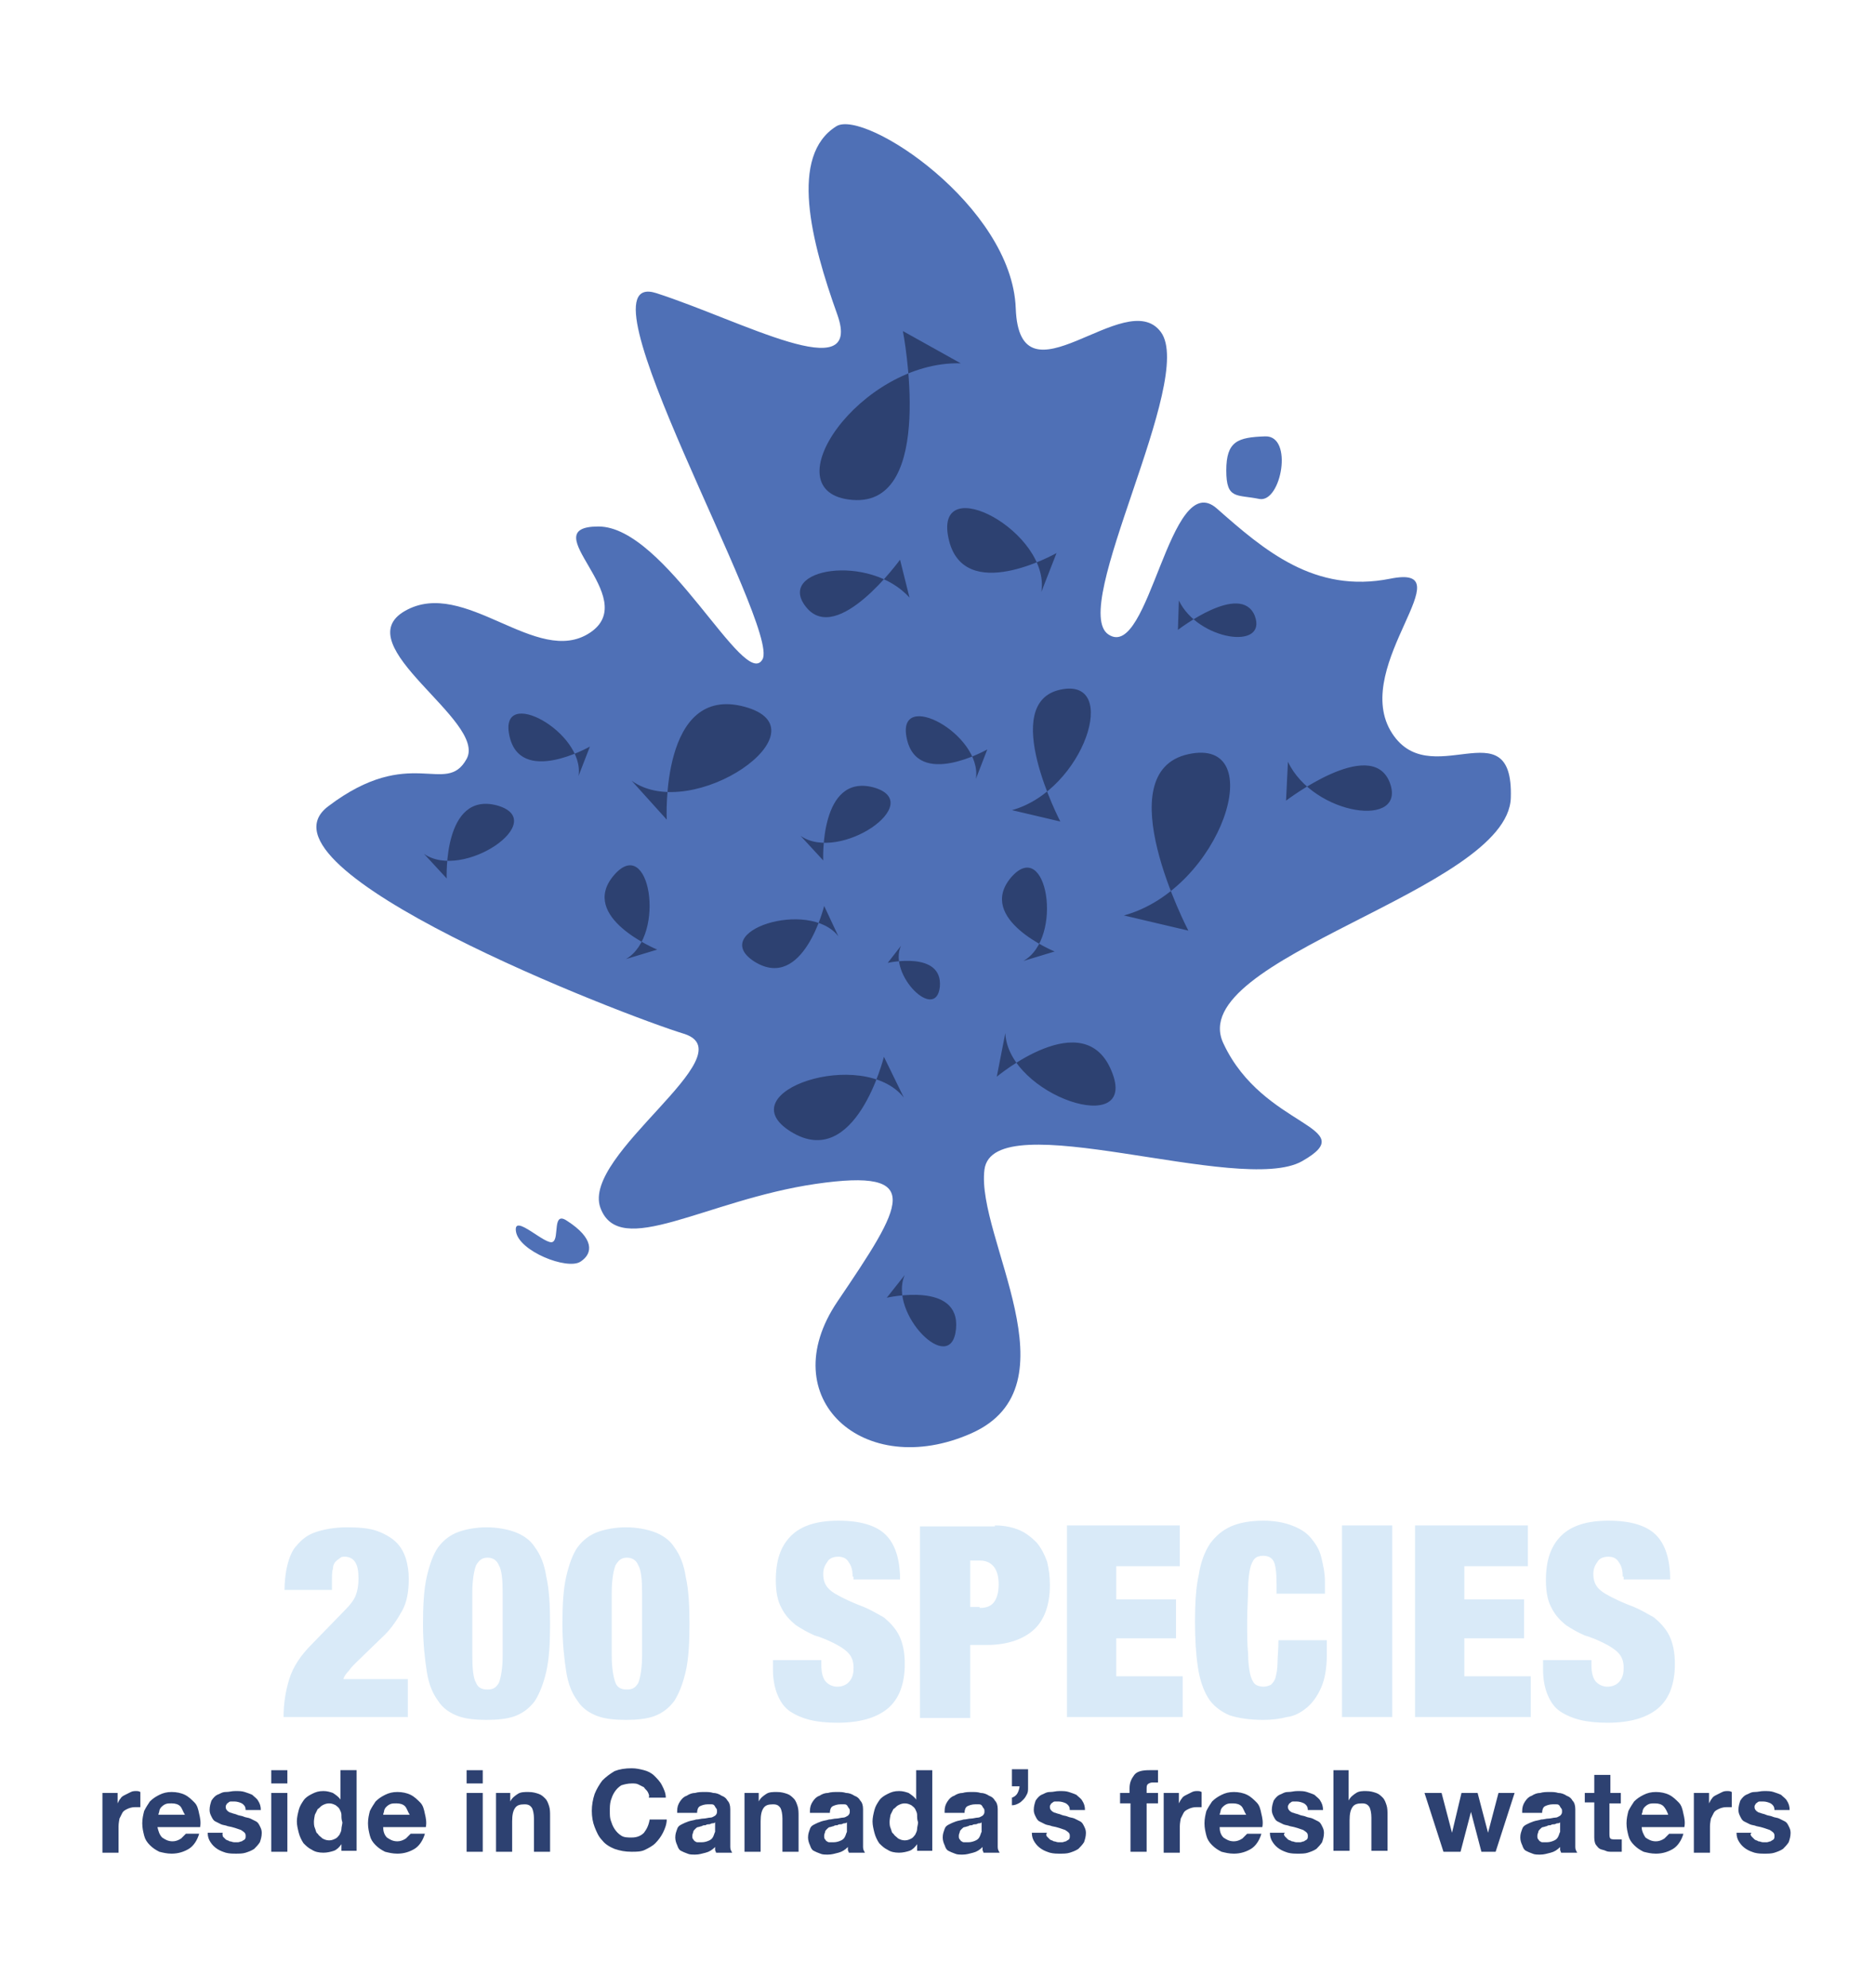 <svg xmlns="http://www.w3.org/2000/svg" width="197.7" height="209.6" viewBox="0 0 197.7 209.6">
  <style>
    .st0{fill:none;} .st1{fill:#AAC5E7;stroke:#000000;stroke-width:1.113;stroke-miterlimit:10;} .st2{fill:#FBD7A7;} .st3{fill:#5D4838;} .st4{fill:#A79072;} .st5{fill:#2D4171;} .st6{fill:#D9EAF8;} .st7{fill:#4F70B6;} .st8{fill:#D9EAF8;stroke:#2D4171;stroke-width:0.5;stroke-miterlimit:10;} .st9{fill:none;stroke:#FBD7A7;stroke-width:1.088;stroke-linecap:round;stroke-miterlimit:10;} .st10{display:none;fill:none;stroke:#FBD7A7;stroke-width:2.708;stroke-miterlimit:10;} .st11{fill:#FFFFFF;stroke:#2D4171;stroke-miterlimit:10;} .st12{fill:#FFFFFF;stroke:#2D4171;stroke-width:2.874;stroke-miterlimit:10;} .st13{display:none;fill:#D9EAF8;stroke:#2D4171;stroke-width:3;stroke-miterlimit:10;} .st14{fill:#7698CF;} .st15{fill:#D9EAF8;stroke:#2D4171;stroke-width:3;stroke-miterlimit:10;} .st16{fill:#AAC5E7;} .st17{fill:none;stroke:#4F70B6;stroke-width:1.349;stroke-miterlimit:10;} .st18{fill:#FFFFFF;} .st19{display:none;} .st20{display:inline;fill:none;} .st21{display:inline;fill:#2D4171;} .st22{fill:none;stroke:#FBD7A7;stroke-width:2.708;stroke-linecap:round;stroke-miterlimit:10;} .st23{fill:none;stroke:#2D4171;stroke-width:2.708;stroke-linecap:round;stroke-miterlimit:10;} .st24{fill:none;stroke:#4F70B6;stroke-width:1.088;stroke-miterlimit:10;} .st25{fill:#7698CF;stroke:#2D4171;stroke-width:3;stroke-miterlimit:10;} .st26{fill:#D9EAF8;stroke:#4F70B6;stroke-width:3;stroke-miterlimit:10;} .st27{fill:#4F70B6;stroke:#2D4171;stroke-width:3;stroke-miterlimit:10;} .st28{fill:#FBD7A7;stroke:#A79072;stroke-width:3;stroke-miterlimit:10;} .st29{fill:none;stroke:#7698CF;stroke-width:1.049;stroke-miterlimit:10;} .st30{fill:none;stroke:#2D4171;stroke-width:1.049;stroke-miterlimit:10;} .st31{fill:none;stroke:#D9EAF8;stroke-width:1.263;stroke-miterlimit:10;} .st32{fill:none;stroke:#4F70B6;stroke-width:1.263;stroke-miterlimit:10;} .st33{fill:none;stroke:#7698CF;stroke-width:1.263;stroke-miterlimit:10;} .st34{fill:none;stroke:#2D4171;stroke-width:1.263;stroke-miterlimit:10;} .st35{fill:none;stroke:#7698CF;stroke-width:1.399;stroke-miterlimit:10;} .st36{fill:none;stroke:#4F70B6;stroke-width:1.049;stroke-miterlimit:10;} .st37{fill:none;stroke:#D9EAF8;stroke-width:1.049;stroke-miterlimit:10;} .st38{fill:#FFFFFF;stroke:#2D4171;stroke-width:3;stroke-miterlimit:10;} .st39{fill:none;stroke:#000000;stroke-width:0.3;} .st40{fill:#D9EAF8;stroke:#4F70B6;stroke-width:0.5;stroke-miterlimit:10;} .st41{fill:#4F70B6;stroke:#4F70B6;stroke-width:0.5;stroke-linecap:round;stroke-miterlimit:10;} .st42{fill:#4F70B6;stroke:#AAC5E7;stroke-width:0.5;stroke-miterlimit:10;} .st43{fill:#4F70B6;stroke:#4F70B6;stroke-width:0.5;stroke-miterlimit:10;}
  </style>
  <g id="Layer_30">
    <path class="st6" d="M30.3 165c.2-.8.5-1.6 1-2.1.5-.6 1.1-1.1 2-1.4s2-.5 3.3-.5c1.3 0 2.4.1 3.2.4.8.3 1.5.7 2 1.2s.8 1.1 1 1.7c.2.7.3 1.4.3 2.1 0 1.4-.2 2.5-.7 3.4-.5.9-1.1 1.8-1.8 2.5l-3.1 3c-.2.2-.5.5-.7.8-.3.3-.5.6-.6.9H43v4H29.9c0-1.4.2-2.7.6-4 .4-1.3 1.2-2.5 2.4-3.7l3.5-3.6c.5-.5.9-1 1.1-1.5.2-.5.3-1.1.3-1.8 0-.8-.1-1.4-.4-1.8-.2-.3-.6-.5-1-.5-.2 0-.4 0-.5.1s-.3.2-.5.4-.3.5-.3.8c-.1.3-.1.8-.1 1.4v.8h-5c0-.8.1-1.8.3-2.6zm14.7 1.2c.3-1.3.7-2.4 1.2-3.1.6-.8 1.3-1.3 2.1-1.6s1.9-.5 3-.5 2.2.2 3 .5 1.6.8 2.1 1.6c.6.8 1 1.8 1.2 3.1.3 1.3.4 3 .4 5s-.1 3.7-.4 5-.7 2.3-1.2 3.1c-.6.8-1.3 1.3-2.1 1.6s-1.9.4-3 .4-2.2-.1-3-.4-1.6-.8-2.1-1.6c-.6-.8-1-1.8-1.2-3.1s-.4-3-.4-5 .1-3.7.4-5zm5.2 11.2c.2.5.6.7 1.2.7s.9-.2 1.2-.7c.2-.5.4-1.5.4-2.9v-6.6c0-1.4-.1-2.4-.4-2.9-.2-.5-.6-.8-1.2-.8s-.9.3-1.2.8c-.2.5-.4 1.5-.4 2.9v6.6c0 1.4.1 2.4.4 2.9zm9.5-11.2c.3-1.3.7-2.4 1.2-3.1.6-.8 1.3-1.3 2.1-1.6s1.9-.5 3-.5 2.2.2 3 .5 1.6.8 2.1 1.6c.6.8 1 1.8 1.2 3.1.3 1.3.4 3 .4 5s-.1 3.7-.4 5-.7 2.3-1.2 3.1c-.6.8-1.3 1.3-2.1 1.6s-1.9.4-3 .4-2.2-.1-3-.4-1.6-.8-2.1-1.6c-.6-.8-1-1.8-1.2-3.1s-.4-3-.4-5 .1-3.7.4-5zm5.2 11.2c.2.5.6.7 1.2.7s.9-.2 1.2-.7c.2-.5.4-1.5.4-2.9v-6.6c0-1.4-.1-2.4-.4-2.9-.2-.5-.6-.8-1.2-.8s-.9.3-1.2.8c-.2.5-.4 1.5-.4 2.9v6.6c0 1.4.2 2.4.4 2.9zm25-11.2c0-.6-.1-1.1-.4-1.5-.2-.4-.6-.6-1.1-.6-.6 0-1 .2-1.2.6-.3.4-.4.8-.4 1.2 0 .7.2 1.2.6 1.6.4.4 1 .7 1.6 1 .6.3 1.3.6 2.1.9.7.3 1.4.7 2.1 1.1.6.5 1.2 1.1 1.6 1.9.4.8.6 1.8.6 3 0 2.1-.6 3.7-1.8 4.7-1.2 1-3 1.5-5.3 1.5-1.1 0-2.1-.1-2.9-.3-.8-.2-1.5-.5-2.1-.9-.6-.4-1-1-1.3-1.7-.3-.7-.5-1.6-.5-2.7v-1h5.1v.5c0 .9.2 1.5.5 1.8.3.3.7.5 1.2.5s1-.2 1.3-.6c.3-.4.4-.8.4-1.4 0-.7-.2-1.2-.6-1.6-.4-.4-.9-.7-1.5-1-.6-.3-1.3-.6-2-.8-.7-.3-1.4-.7-2-1.1-.6-.5-1.1-1-1.5-1.8-.4-.7-.6-1.7-.6-2.9 0-2.1.5-3.6 1.6-4.7s2.8-1.6 5-1.6c2.3 0 4 .5 5 1.5s1.5 2.6 1.5 4.7H90v-.3zm15-5.4c1 0 1.9.2 2.6.5.7.3 1.3.8 1.8 1.3.5.6.8 1.2 1.1 2 .2.8.3 1.6.3 2.5 0 2.1-.6 3.7-1.7 4.7s-2.8 1.6-4.9 1.6h-1.8v7.7H97v-20.2h7.9zm-1.6 8.7c.7 0 1.2-.2 1.5-.6s.5-1 .5-1.9c0-1.6-.7-2.5-2-2.5h-1v4.9h1zm21.1-8.7v4.3h-6.7v3.5h6.3v4.1h-6.3v4h7v4.3h-12.2v-20.2h11.9zm9.9 3.8c-.2-.4-.6-.6-1.1-.6-.4 0-.7.1-.9.3-.2.2-.4.6-.5 1.1-.1.5-.2 1.2-.2 2.1 0 .9-.1 2-.1 3.4s0 2.5.1 3.4c0 .9.1 1.6.2 2.1s.3.9.5 1.1c.2.2.6.3.9.3.3 0 .6-.1.8-.2.2-.2.4-.4.5-.8s.2-.9.2-1.5.1-1.4.1-2.4h5.1v1.5c0 1.4-.2 2.6-.6 3.5-.4.9-.9 1.6-1.5 2.1s-1.3.9-2.1 1c-.8.2-1.6.3-2.5.3-1.5 0-2.7-.2-3.6-.5-.9-.4-1.7-1-2.2-1.8-.5-.8-.9-1.9-1.1-3.3-.2-1.3-.3-2.9-.3-4.8s.1-3.6.4-4.9c.2-1.3.6-2.4 1.2-3.3.6-.8 1.3-1.4 2.2-1.8.9-.4 2.1-.6 3.4-.6 1.2 0 2.2.2 3 .5.8.3 1.5.7 2 1.3.5.6.9 1.2 1.1 2 .2.8.4 1.7.4 2.6v1.3h-5.1v-1c0-1.2-.1-2-.3-2.4zm12.5-3.8V181h-5.3v-20.2h5.3zm14.3 0v4.3h-6.7v3.5h6.3v4.1h-6.3v4h7v4.3h-12.2v-20.2h11.9zm10 5.4c0-.6-.1-1.1-.4-1.5-.2-.4-.6-.6-1.1-.6-.6 0-1 .2-1.2.6-.3.4-.4.8-.4 1.2 0 .7.2 1.2.6 1.6.4.4 1 .7 1.6 1 .6.3 1.3.6 2.1.9.7.3 1.4.7 2.1 1.1.6.5 1.2 1.1 1.6 1.9.4.8.6 1.8.6 3 0 2.1-.6 3.7-1.8 4.7-1.2 1-3 1.5-5.3 1.5-1.1 0-2.1-.1-2.9-.3-.8-.2-1.5-.5-2.1-.9-.6-.4-1-1-1.3-1.7-.3-.7-.5-1.6-.5-2.7v-1h5.1v.5c0 .9.2 1.5.5 1.8.3.3.7.5 1.2.5s1-.2 1.3-.6c.3-.4.4-.8.4-1.4 0-.7-.2-1.2-.6-1.6-.4-.4-.9-.7-1.5-1-.6-.3-1.3-.6-2-.8-.7-.3-1.4-.7-2-1.1-.6-.5-1.1-1-1.5-1.8-.4-.7-.6-1.7-.6-2.9 0-2.1.5-3.6 1.6-4.7s2.8-1.6 5-1.6c2.3 0 4 .5 5 1.5s1.5 2.6 1.5 4.7h-4.9v-.3z"/>
    <path class="st5" d="M12.4 189v1.1c.1-.2.2-.4.3-.5.1-.2.3-.3.5-.4l.6-.3c.2-.1.4-.1.6-.1.1 0 .2 0 .4.1v1.6h-.6c-.3 0-.6.1-.8.2-.2.1-.4.2-.5.4l-.3.6s-.1.5-.1.8v2.8h-1.7V189h1.6zm4.7 4.7c.3.2.6.4 1.1.4.3 0 .6-.1.9-.3l.5-.5H21c-.2.7-.6 1.3-1.1 1.6-.5.3-1.1.5-1.8.5-.5 0-.9-.1-1.3-.2-.4-.2-.7-.4-1-.7-.3-.3-.5-.6-.6-1-.1-.4-.2-.8-.2-1.3s.1-.9.2-1.3c.2-.4.4-.7.6-1 .3-.3.6-.5 1-.7.4-.2.8-.3 1.3-.3s1 .1 1.4.3c.4.2.7.5 1 .8.3.3.4.7.5 1.2.1.4.2.9.1 1.4h-4.5c.1.4.2.8.5 1.1zm1.9-3.3c-.2-.2-.5-.3-.9-.3-.3 0-.5 0-.7.1s-.3.2-.4.3-.2.3-.2.4-.1.3-.1.4h2.8c-.2-.3-.3-.7-.5-.9zm4.5 3.2l.3.3c.1.1.3.1.4.2.2 0 .3.1.5.1h.4c.1 0 .3-.1.4-.1.1-.1.2-.1.3-.2.1-.1.1-.2.1-.4 0-.3-.2-.4-.5-.6-.3-.1-.8-.3-1.4-.4-.2-.1-.5-.1-.7-.2l-.6-.3c-.2-.1-.3-.3-.4-.5s-.2-.4-.2-.7c0-.4.1-.7.2-1 .2-.3.4-.5.6-.6.3-.1.5-.3.9-.3s.6-.1 1-.1.7 0 1 .1c.3.1.6.2.8.3.2.2.5.4.6.6.2.3.3.6.3 1h-1.6c0-.3-.1-.5-.4-.7-.2-.1-.5-.2-.8-.2h-.3c-.1 0-.2 0-.3.1s-.2.1-.2.2c-.1.1-.1.2-.1.3 0 .2.1.3.2.4.1.1.3.2.4.2.2.1.4.1.6.2s.5.1.7.2c.2.1.5.1.7.2l.6.3c.2.1.3.3.4.5s.2.4.2.7c0 .4-.1.7-.2 1-.2.3-.4.5-.6.7-.3.2-.6.3-.9.4-.3.1-.7.1-1 .1-.4 0-.7 0-1.1-.1-.3-.1-.6-.2-.9-.4-.3-.2-.5-.4-.7-.7-.2-.3-.3-.6-.3-1h1.6c-.1.1 0 .3 0 .4zm5.1-5.6v-1.4h1.7v1.4h-1.7zm1.7 1v6.2h-1.7V189h1.7zm5.7 5.4c-.2.3-.5.6-.8.7s-.7.2-1.1.2c-.5 0-.9-.1-1.2-.3-.4-.2-.6-.4-.9-.7-.2-.3-.4-.7-.5-1.1-.1-.4-.2-.8-.2-1.2 0-.4.1-.8.2-1.2.1-.4.3-.7.5-1 .2-.3.5-.5.9-.7s.7-.3 1.2-.3c.4 0 .7.1 1 .2.3.2.6.4.8.7v-3.1h1.7v8.5H36v-.7zm0-3.1c0-.2-.1-.4-.2-.6-.1-.2-.3-.3-.4-.4-.2-.1-.4-.2-.7-.2s-.5.1-.7.2c-.2.1-.3.3-.5.4l-.3.6s-.1.5-.1.7c0 .2 0 .5.1.7s.1.5.3.6c.1.2.3.3.5.5.2.1.4.2.7.2.3 0 .5-.1.7-.2.2-.1.3-.3.4-.4.1-.2.2-.4.2-.6s.1-.5.1-.7c-.1-.3-.1-.5-.1-.8zm4.8 2.4c.3.2.6.4 1.1.4.3 0 .6-.1.9-.3l.5-.5h1.5c-.2.7-.6 1.3-1.1 1.6-.5.3-1.1.5-1.8.5-.5 0-.9-.1-1.3-.2-.4-.2-.7-.4-1-.7-.3-.3-.5-.6-.6-1-.1-.4-.2-.8-.2-1.3s.1-.9.2-1.3c.2-.4.4-.7.6-1 .3-.3.6-.5 1-.7.4-.2.8-.3 1.3-.3s1 .1 1.4.3c.4.2.7.5 1 .8.3.3.4.7.5 1.2.1.4.2.9.1 1.4h-4.5c0 .4.1.8.4 1.1zm1.9-3.3c-.2-.2-.5-.3-.9-.3-.3 0-.5 0-.7.1s-.3.2-.4.3-.2.3-.2.4-.1.3-.1.4h2.8c-.2-.3-.3-.7-.5-.9zm6.5-2.4v-1.4h1.7v1.4h-1.7zm1.7 1v6.2h-1.7V189h1.7zm2.9 0v.9c.2-.4.5-.6.8-.8.3-.2.7-.2 1.1-.2.5 0 .8.1 1.1.2.3.1.5.3.7.5.2.2.3.5.4.8.1.3.1.7.1 1v3.8h-1.7v-3.5c0-.5-.1-.9-.2-1.1-.2-.3-.4-.4-.8-.4-.5 0-.8.1-1 .4-.2.3-.3.7-.3 1.4v3.2h-1.7V189h1.5zm14.5-.1c-.1-.2-.3-.3-.4-.5l-.6-.3c-.2-.1-.4-.1-.7-.1-.4 0-.8.1-1.1.2-.3.2-.5.4-.7.7s-.3.6-.4.9c-.1.4-.1.7-.1 1.1 0 .4 0 .7.1 1 .1.3.2.6.4.9.2.3.4.5.7.7.3.2.7.2 1.1.2.6 0 1-.2 1.3-.5.3-.4.5-.8.6-1.4h1.8c0 .5-.2 1-.4 1.4-.2.4-.5.8-.8 1.1-.3.3-.7.5-1.1.7-.4.2-.9.2-1.4.2-.7 0-1.2-.1-1.8-.3-.5-.2-1-.5-1.3-.9-.4-.4-.6-.9-.8-1.4-.2-.5-.3-1.1-.3-1.7 0-.6.1-1.2.3-1.8.2-.5.5-1 .8-1.4.4-.4.8-.7 1.3-1 .5-.2 1.1-.3 1.8-.3.5 0 .9.1 1.3.2s.8.3 1.1.6c.3.3.6.6.8 1 .2.4.4.8.4 1.3h-1.8c.1-.2 0-.4-.1-.6zm3.1 2c0-.4.1-.7.3-1 .2-.3.4-.5.7-.6.3-.2.6-.3.9-.3.3-.1.7-.1 1-.1.3 0 .6 0 .9.1.3 0 .6.1.9.3.3.1.5.3.6.5.2.2.3.5.3.9v4c0 .3.1.4.2.6h-1.7c0-.1-.1-.2-.1-.3v-.3c-.3.3-.6.5-1 .6-.4.1-.7.2-1.1.2-.3 0-.6 0-.8-.1-.3-.1-.5-.2-.7-.3s-.3-.3-.4-.6c-.1-.2-.2-.5-.2-.8 0-.4.1-.6.2-.9s.3-.4.5-.5.4-.2.7-.3c.3-.1.5-.1.8-.2.3 0 .5-.1.8-.1.2 0 .5-.1.7-.1s.3-.1.5-.2c.1-.1.2-.2.2-.4s0-.3-.1-.4-.1-.2-.2-.3c-.1-.1-.2-.1-.3-.1h-.4c-.3 0-.6.1-.8.2s-.3.4-.3.7h-2.1zm4 1.2c-.1.1-.2.1-.3.1-.1 0-.2.1-.3.1-.1 0-.3 0-.4.1-.1 0-.3 0-.4.1-.1 0-.3.1-.4.1-.1 0-.2.1-.3.2-.1.1-.2.2-.2.3s-.1.2-.1.4 0 .3.1.4c.1.1.1.2.2.2.1.1.2.1.3.1h.4c.3 0 .6-.1.8-.2.2-.1.3-.2.4-.4s.1-.3.2-.5v-1zM80 189v.9c.2-.4.5-.6.8-.8.3-.2.7-.2 1.1-.2.5 0 .8.1 1.1.2.3.1.5.3.7.5.2.2.3.5.4.8.1.3.1.7.1 1v3.8h-1.7v-3.5c0-.5-.1-.9-.2-1.1-.2-.3-.4-.4-.8-.4-.5 0-.8.1-1 .4-.2.3-.3.7-.3 1.4v3.2h-1.7V189H80zm5.4 1.9c0-.4.1-.7.3-1 .2-.3.4-.5.7-.6.3-.2.6-.3.9-.3.3-.1.7-.1 1-.1.3 0 .6 0 .9.1.3 0 .6.1.9.3.3.1.5.3.6.5.2.2.3.5.3.9v4c0 .3.1.4.2.6h-1.7c0-.1-.1-.2-.1-.3v-.3c-.3.3-.6.5-1 .6-.4.1-.7.2-1.1.2-.3 0-.6 0-.8-.1-.3-.1-.5-.2-.7-.3s-.3-.3-.4-.6c-.1-.2-.2-.5-.2-.8 0-.4.1-.6.2-.9s.3-.4.5-.5.4-.2.7-.3c.3-.1.5-.1.8-.2.3 0 .5-.1.8-.1.2 0 .5-.1.7-.1s.3-.1.5-.2c.1-.1.2-.2.2-.4s0-.3-.1-.4-.1-.2-.2-.3c-.1-.1-.2-.1-.3-.1h-.4c-.3 0-.6.1-.8.2s-.3.4-.3.7h-2.1zm3.9 1.2c-.1.1-.2.1-.3.1-.1 0-.2.1-.3.1-.1 0-.3 0-.4.1-.1 0-.3 0-.4.1-.1 0-.3.1-.4.1-.1 0-.2.1-.3.2-.1.1-.2.2-.2.3s-.1.2-.1.4 0 .3.1.4c.1.1.1.2.2.2.1.1.2.1.3.1h.4c.3 0 .6-.1.8-.2.2-.1.3-.2.4-.4s.1-.3.2-.5v-1zm7.4 2.3c-.2.3-.5.6-.8.7s-.7.2-1.1.2c-.5 0-.9-.1-1.2-.3-.4-.2-.6-.4-.9-.7-.2-.3-.4-.7-.5-1.1-.1-.4-.2-.8-.2-1.2 0-.4.1-.8.2-1.2.1-.4.3-.7.5-1 .2-.3.5-.5.9-.7s.7-.3 1.2-.3c.4 0 .7.1 1 .2.3.2.6.4.8.7v-3.1h1.7v8.5h-1.6v-.7zm0-3.1c0-.2-.1-.4-.2-.6-.1-.2-.3-.3-.4-.4-.2-.1-.4-.2-.7-.2s-.5.1-.7.2c-.2.1-.3.3-.5.4l-.3.6s-.1.5-.1.7c0 .2 0 .5.1.7s.1.5.3.6c.1.2.3.3.5.5.2.1.4.2.7.2.3 0 .5-.1.7-.2.2-.1.3-.3.4-.4.1-.2.2-.4.2-.6s.1-.5.1-.7c-.1-.3-.1-.5-.1-.8zm2.9-.4c0-.4.1-.7.3-1 .2-.3.4-.5.7-.6.3-.2.6-.3.9-.3.3-.1.7-.1 1-.1.3 0 .6 0 .9.1.3 0 .6.1.9.3.3.1.5.3.6.5.2.2.3.5.3.9v4c0 .3.1.4.2.6h-1.7c0-.1-.1-.2-.1-.3v-.3c-.3.3-.6.5-1 .6-.4.1-.7.2-1.1.2-.3 0-.6 0-.8-.1-.3-.1-.5-.2-.7-.3s-.3-.3-.4-.6c-.1-.2-.2-.5-.2-.8 0-.4.1-.6.2-.9s.3-.4.5-.5.4-.2.7-.3c.3-.1.5-.1.8-.2.3 0 .5-.1.8-.1.2 0 .5-.1.7-.1s.3-.1.5-.2c.1-.1.2-.2.2-.4s0-.3-.1-.4-.1-.2-.2-.3c-.1-.1-.2-.1-.3-.1h-.4c-.3 0-.6.1-.8.2s-.3.4-.3.7h-2.1zm3.9 1.2c-.1.1-.2.1-.3.1-.1 0-.2.1-.3.1-.1 0-.3 0-.4.1-.1 0-.3 0-.4.1-.1 0-.3.1-.4.1-.1 0-.2.1-.3.2-.1.1-.2.2-.2.3s-.1.2-.1.4 0 .3.1.4c.1.1.1.2.2.2.1.1.2.1.3.1h.4c.3 0 .6-.1.8-.2.2-.1.3-.2.4-.4s.1-.3.2-.5v-1zm4.9-5.5v1.8c0 .3 0 .5-.1.7-.1.2-.2.4-.4.6-.2.2-.3.3-.5.4-.2.1-.4.2-.7.2v-.8c.3-.1.5-.3.6-.5.1-.2.2-.5.2-.7h-.8v-1.8h1.7zm2 7l.3.3c.1.1.3.1.4.2.2 0 .3.1.5.1h.4c.1 0 .3-.1.4-.1.1-.1.2-.1.3-.2.1-.1.1-.2.1-.4 0-.3-.2-.4-.5-.6-.3-.1-.8-.3-1.4-.4-.2-.1-.5-.1-.7-.2l-.6-.3c-.2-.1-.3-.3-.4-.5s-.2-.4-.2-.7c0-.4.1-.7.2-1 .2-.3.4-.5.6-.6.3-.1.5-.3.9-.3s.6-.1 1-.1.7 0 1 .1c.3.1.6.2.8.3.2.2.5.4.6.6.2.3.3.6.3 1h-1.6c0-.3-.1-.5-.4-.7-.2-.1-.5-.2-.8-.2h-.3c-.1 0-.2 0-.3.1s-.2.1-.2.2c-.1.1-.1.2-.1.3 0 .2.1.3.2.4.1.1.3.2.4.2.2.1.4.1.6.2s.5.1.7.2c.2.1.5.1.7.2l.6.3c.2.1.3.3.4.5s.2.4.2.7c0 .4-.1.7-.2 1-.2.3-.4.5-.6.7-.3.2-.6.3-.9.4-.3.1-.7.1-1 .1-.4 0-.7 0-1.1-.1-.3-.1-.6-.2-.9-.4-.3-.2-.5-.4-.7-.7-.2-.3-.3-.6-.3-1h1.6c-.1.1-.1.3 0 .4zm7.7-3.5V189h1v-.5c0-.6.2-1 .5-1.4.3-.4.9-.5 1.6-.5h.9v1.3h-.6c-.2 0-.4.1-.5.2-.1.1-.1.3-.1.5v.4h1.2v1.1h-1.2v5.1h-1.7v-5.1h-1.1zm6.2-1.1v1.1c.1-.2.2-.4.3-.5.1-.2.3-.3.5-.4l.6-.3c.2-.1.4-.1.6-.1.1 0 .2 0 .4.1v1.6h-.6c-.3 0-.6.1-.8.2-.2.1-.4.2-.5.4l-.3.6s-.1.5-.1.8v2.8h-1.7V189h1.6zm4.7 4.7c.3.2.6.4 1.1.4.3 0 .6-.1.9-.3l.5-.5h1.5c-.2.7-.6 1.3-1.1 1.6-.5.3-1.1.5-1.8.5-.5 0-.9-.1-1.3-.2-.4-.2-.7-.4-1-.7-.3-.3-.5-.6-.6-1-.1-.4-.2-.8-.2-1.3s.1-.9.2-1.3c.2-.4.4-.7.6-1 .3-.3.6-.5 1-.7.4-.2.8-.3 1.3-.3s1 .1 1.4.3c.4.2.7.5 1 .8.3.3.4.7.5 1.2.1.4.2.9.1 1.4h-4.5c0 .4.1.8.4 1.1zm1.9-3.3c-.2-.2-.5-.3-.9-.3-.3 0-.5 0-.7.1s-.3.2-.4.3-.2.3-.2.4-.1.3-.1.4h2.8c-.2-.3-.3-.7-.5-.9zm4.6 3.2l.3.3c.1.1.3.1.4.2.2 0 .3.1.5.1h.4c.1 0 .3-.1.4-.1.1-.1.2-.1.3-.2.1-.1.1-.2.1-.4 0-.3-.2-.4-.5-.6-.3-.1-.8-.3-1.4-.4-.2-.1-.5-.1-.7-.2l-.6-.3c-.2-.1-.3-.3-.4-.5s-.2-.4-.2-.7c0-.4.1-.7.2-1 .2-.3.4-.5.6-.6.3-.1.5-.3.9-.3s.6-.1 1-.1.7 0 1 .1c.3.1.6.2.8.3.2.2.5.4.6.6.2.3.3.6.3 1h-1.6c0-.3-.1-.5-.4-.7-.2-.1-.5-.2-.8-.2h-.3c-.1 0-.2 0-.3.1s-.2.1-.2.2c-.1.1-.1.2-.1.3 0 .2.1.3.2.4.1.1.3.2.4.2.2.1.4.1.6.2s.5.1.7.2c.2.1.5.1.7.2l.6.3c.2.1.3.3.4.5s.2.4.2.7c0 .4-.1.7-.2 1-.2.3-.4.5-.6.7-.3.2-.6.3-.9.4-.3.1-.7.1-1 .1-.4 0-.7 0-1.1-.1-.3-.1-.6-.2-.9-.4-.3-.2-.5-.4-.7-.7-.2-.3-.3-.6-.3-1h1.6c-.2.1-.1.3 0 .4zm6.7-7v3.2c.2-.4.5-.6.8-.8.3-.2.7-.2 1-.2.5 0 .8.1 1.1.2.3.1.5.3.7.5.2.2.3.5.4.8.1.3.1.7.1 1v3.8h-1.7v-3.5c0-.5-.1-.9-.2-1.1-.2-.3-.4-.4-.8-.4-.5 0-.8.1-1 .4-.2.3-.3.7-.3 1.4v3.2h-1.7v-8.5h1.6zm14 8.6l-1.1-4.2-1.1 4.2h-1.8l-2-6.2h1.8l1.1 4.2 1-4.2h1.7l1.1 4.2 1.1-4.2h1.7l-2 6.2h-1.5zm4.3-4.3c0-.4.1-.7.3-1 .2-.3.4-.5.7-.6.3-.2.6-.3.9-.3.3-.1.7-.1 1-.1.3 0 .6 0 .9.1.3 0 .6.1.9.3.3.1.5.3.6.5.2.2.3.5.3.9v4c0 .3.1.4.2.6h-1.7c0-.1-.1-.2-.1-.3v-.3c-.3.3-.6.5-1 .6-.4.1-.7.2-1.1.2-.3 0-.6 0-.8-.1-.3-.1-.5-.2-.7-.3s-.3-.3-.4-.6c-.1-.2-.2-.5-.2-.8 0-.4.1-.6.2-.9s.3-.4.5-.5.4-.2.7-.3c.3-.1.5-.1.8-.2.3 0 .5-.1.8-.1.2 0 .5-.1.7-.1s.3-.1.5-.2c.1-.1.2-.2.2-.4s0-.3-.1-.4-.1-.2-.2-.3c-.1-.1-.2-.1-.3-.1h-.4c-.3 0-.6.1-.8.2s-.3.4-.3.7h-2.1zm4 1.2c-.1.1-.2.1-.3.1-.1 0-.2.1-.3.1-.1 0-.3 0-.4.1-.1 0-.3 0-.4.1-.1 0-.3.1-.4.1-.1 0-.2.1-.3.2-.1.1-.2.2-.2.3s-.1.2-.1.4 0 .3.1.4c.1.1.1.2.2.2.1.1.2.1.3.1h.4c.3 0 .6-.1.8-.2.2-.1.3-.2.4-.4s.1-.3.2-.5v-1zm6.4-3.1v1.1h-1.2v3.1c0 .3 0 .5.1.6s.3.1.6.1h.6v1.3h-1c-.3 0-.5 0-.7-.1s-.4-.1-.6-.2c-.2-.1-.3-.3-.4-.4s-.2-.4-.2-.8V190h-1v-1h1v-1.9h1.7v1.9h1.1zm2.6 4.7c.3.2.6.4 1.1.4.3 0 .6-.1.9-.3l.5-.5h1.5c-.2.7-.6 1.3-1.1 1.6-.5.3-1.1.5-1.8.5-.5 0-.9-.1-1.3-.2-.4-.2-.7-.4-1-.7-.3-.3-.5-.6-.6-1-.1-.4-.2-.8-.2-1.3s.1-.9.2-1.3c.2-.4.4-.7.6-1 .3-.3.6-.5 1-.7.4-.2.8-.3 1.3-.3s1 .1 1.4.3c.4.2.7.5 1 .8.3.3.4.7.5 1.2.1.4.2.9.1 1.4h-4.5c0 .4.2.8.4 1.1zm1.9-3.3c-.2-.2-.5-.3-.9-.3-.3 0-.5 0-.7.1s-.3.2-.4.3-.2.3-.2.4-.1.3-.1.4h2.8c-.1-.3-.3-.7-.5-.9zm4.8-1.4v1.1c.1-.2.2-.4.3-.5.1-.2.3-.3.5-.4l.6-.3c.2-.1.4-.1.6-.1.1 0 .2 0 .4.1v1.6h-.6c-.3 0-.6.1-.8.2-.2.1-.4.2-.5.4l-.3.6s-.1.5-.1.8v2.8h-1.7V189h1.6zm4.5 4.6l.3.3c.1.1.3.1.4.2.2 0 .3.1.5.1h.4c.1 0 .3-.1.4-.1.1-.1.2-.1.3-.2.1-.1.1-.2.1-.4 0-.3-.2-.4-.5-.6-.3-.1-.8-.3-1.4-.4-.2-.1-.5-.1-.7-.2l-.6-.3c-.2-.1-.3-.3-.4-.5s-.2-.4-.2-.7c0-.4.1-.7.2-1 .2-.3.4-.5.6-.6.3-.1.5-.3.9-.3s.6-.1 1-.1.7 0 1 .1c.3.1.6.2.8.3.2.2.5.4.6.6.2.3.3.6.3 1h-1.6c0-.3-.1-.5-.4-.7-.2-.1-.5-.2-.8-.2h-.3c-.1 0-.2 0-.3.1s-.2.1-.2.2c-.1.1-.1.2-.1.3 0 .2.1.3.2.4.1.1.3.2.4.2.2.1.4.1.6.2s.5.1.7.2c.2.1.5.1.7.2l.6.3c.2.1.3.3.4.5s.2.4.2.7c0 .4-.1.7-.2 1-.2.3-.4.5-.6.7-.3.2-.6.3-.9.4-.3.1-.7.1-1 .1-.4 0-.7 0-1.1-.1-.3-.1-.6-.2-.9-.4-.3-.2-.5-.4-.7-.7-.2-.3-.3-.6-.3-1h1.6c-.2.1-.1.3 0 .4z"/>
    <path class="st7" d="M88.2 13.3c3-1.8 18.5 8.4 18.9 19.2s11.6-2.5 15.3 2.5-9.8 29.2-5.5 31.9c4.3 2.8 6.4-17.7 11.4-13.3s10.3 9 18.3 7.4c8-1.6-4 9 0 16 4 6.9 13-2.7 12.7 7.1S124.7 101 129 110c4.2 9 14.8 8.7 8.3 12.4-6.5 3.7-32.6-6.2-33.5.9-.9 7.1 9.9 22.8-1.4 27.8s-21-3.7-14.1-13.9 9.4-14.1-2.3-12.4c-11.6 1.7-20.7 8-22.7 2.5-2-5.6 15.4-16.1 8.9-18.3-6.6-2-46.3-17.4-37.6-24s12.4-1 14.6-5c2.2-4-12.8-12-6.5-15.6 6.3-3.6 13.9 6 19.5 2.3s-6.2-11.2.9-11.2 15.4 17.4 17.3 14S60.2 28 69.2 30.9s21.8 10 19.1 2.3c-2.8-7.8-5.1-16.8-.1-19.9z"/>
    <path class="st5" d="M118.5 96.5l6.8 1.6s-8.7-16.7 0-18.6c8.7-1.9 3.5 14.2-6.8 17zm-34.1-8.4l2.4 2.6s-.4-9.2 5.3-7.7c5.7 1.6-3.6 8-7.7 5.1zM95.9 63l-1-4s-6.6 9.1-9.9 5 6.7-5.7 10.9-1zm13.9-.6l1.6-4.1s-9.9 5.6-11.4-1.6 10.8-.6 9.8 5.7zm-8.5-24.1l-6.1-3.4s3.6 18.5-5.3 17.8.8-14.7 11.4-14.4zm-6 77.4l-2.1-4.3s-3 12.1-9.8 7.9 7.6-9 11.9-3.6zm40.5-35.4l-.2 4.1s8.9-6.8 10.9-2c2 5-8 3.6-10.7-2.1zm-40.4 54.1l-1.9 2.4s7.8-1.8 7.3 3.3-7.2-1.7-5.4-5.7zm10.6-25.5l-.9 4.6s9.2-7.7 12.1-.6c3 7.2-10.9 2.6-11.2-4zm.7-23.5l5.1 1.2s-6.5-12.5 0-13.9c6.4-1.4 2.5 10.6-5.1 12.7zm-40.1-3.1l3.7 4.1s-.7-14.3 8.2-11.9-5.5 12.4-11.9 7.8zm36.3-.2l1.2-3.1s-7.4 4.2-8.5-1.2c-1.1-5.3 8-.4 7.3 4.3zM88.4 98.7l-1.5-3.2s-2.2 9-7.3 5.9c-5.1-3.2 5.7-6.7 8.8-2.7zm35.9-35.4l-.1 3.1s6.6-5.1 8.1-1.5c1.4 3.7-6 2.6-8-1.6zM95 99.7l-1.4 1.8s5.8-1.3 5.5 2.5c-.4 3.8-5.5-1.3-4.1-4.3zm12.9 1.6l3.3-1s-8.3-3.4-4.6-7.8c3.8-4.4 5.6 6.4 1.3 8.8zM44.7 90l2.4 2.6s-.4-9.2 5.3-7.7c5.7 1.6-3.6 8-7.7 5.1zM61 81.8l1.2-3.1s-7.4 4.2-8.5-1.2c-1.1-5.3 8-.3 7.3 4.3zm5 19.3l3.3-1s-8.3-3.4-4.6-7.8c3.8-4.5 5.6 6.3 1.3 8.8z"/>
    <path class="st7" d="M129.3 49.6c0 3.1 1.1 2.5 3.5 3 2.3.4 3.6-6.7.6-6.6-2.9.1-4.1.5-4.1 3.6zm-69.5 79.1c2.8 1.8 2.8 3.4 1.4 4.3-1.4.9-6.5-1.1-6.8-3.2-.3-2 3.2 1.6 3.9 1.1.7-.4-.1-3.3 1.5-2.2z"/>
  </g>
</svg>
